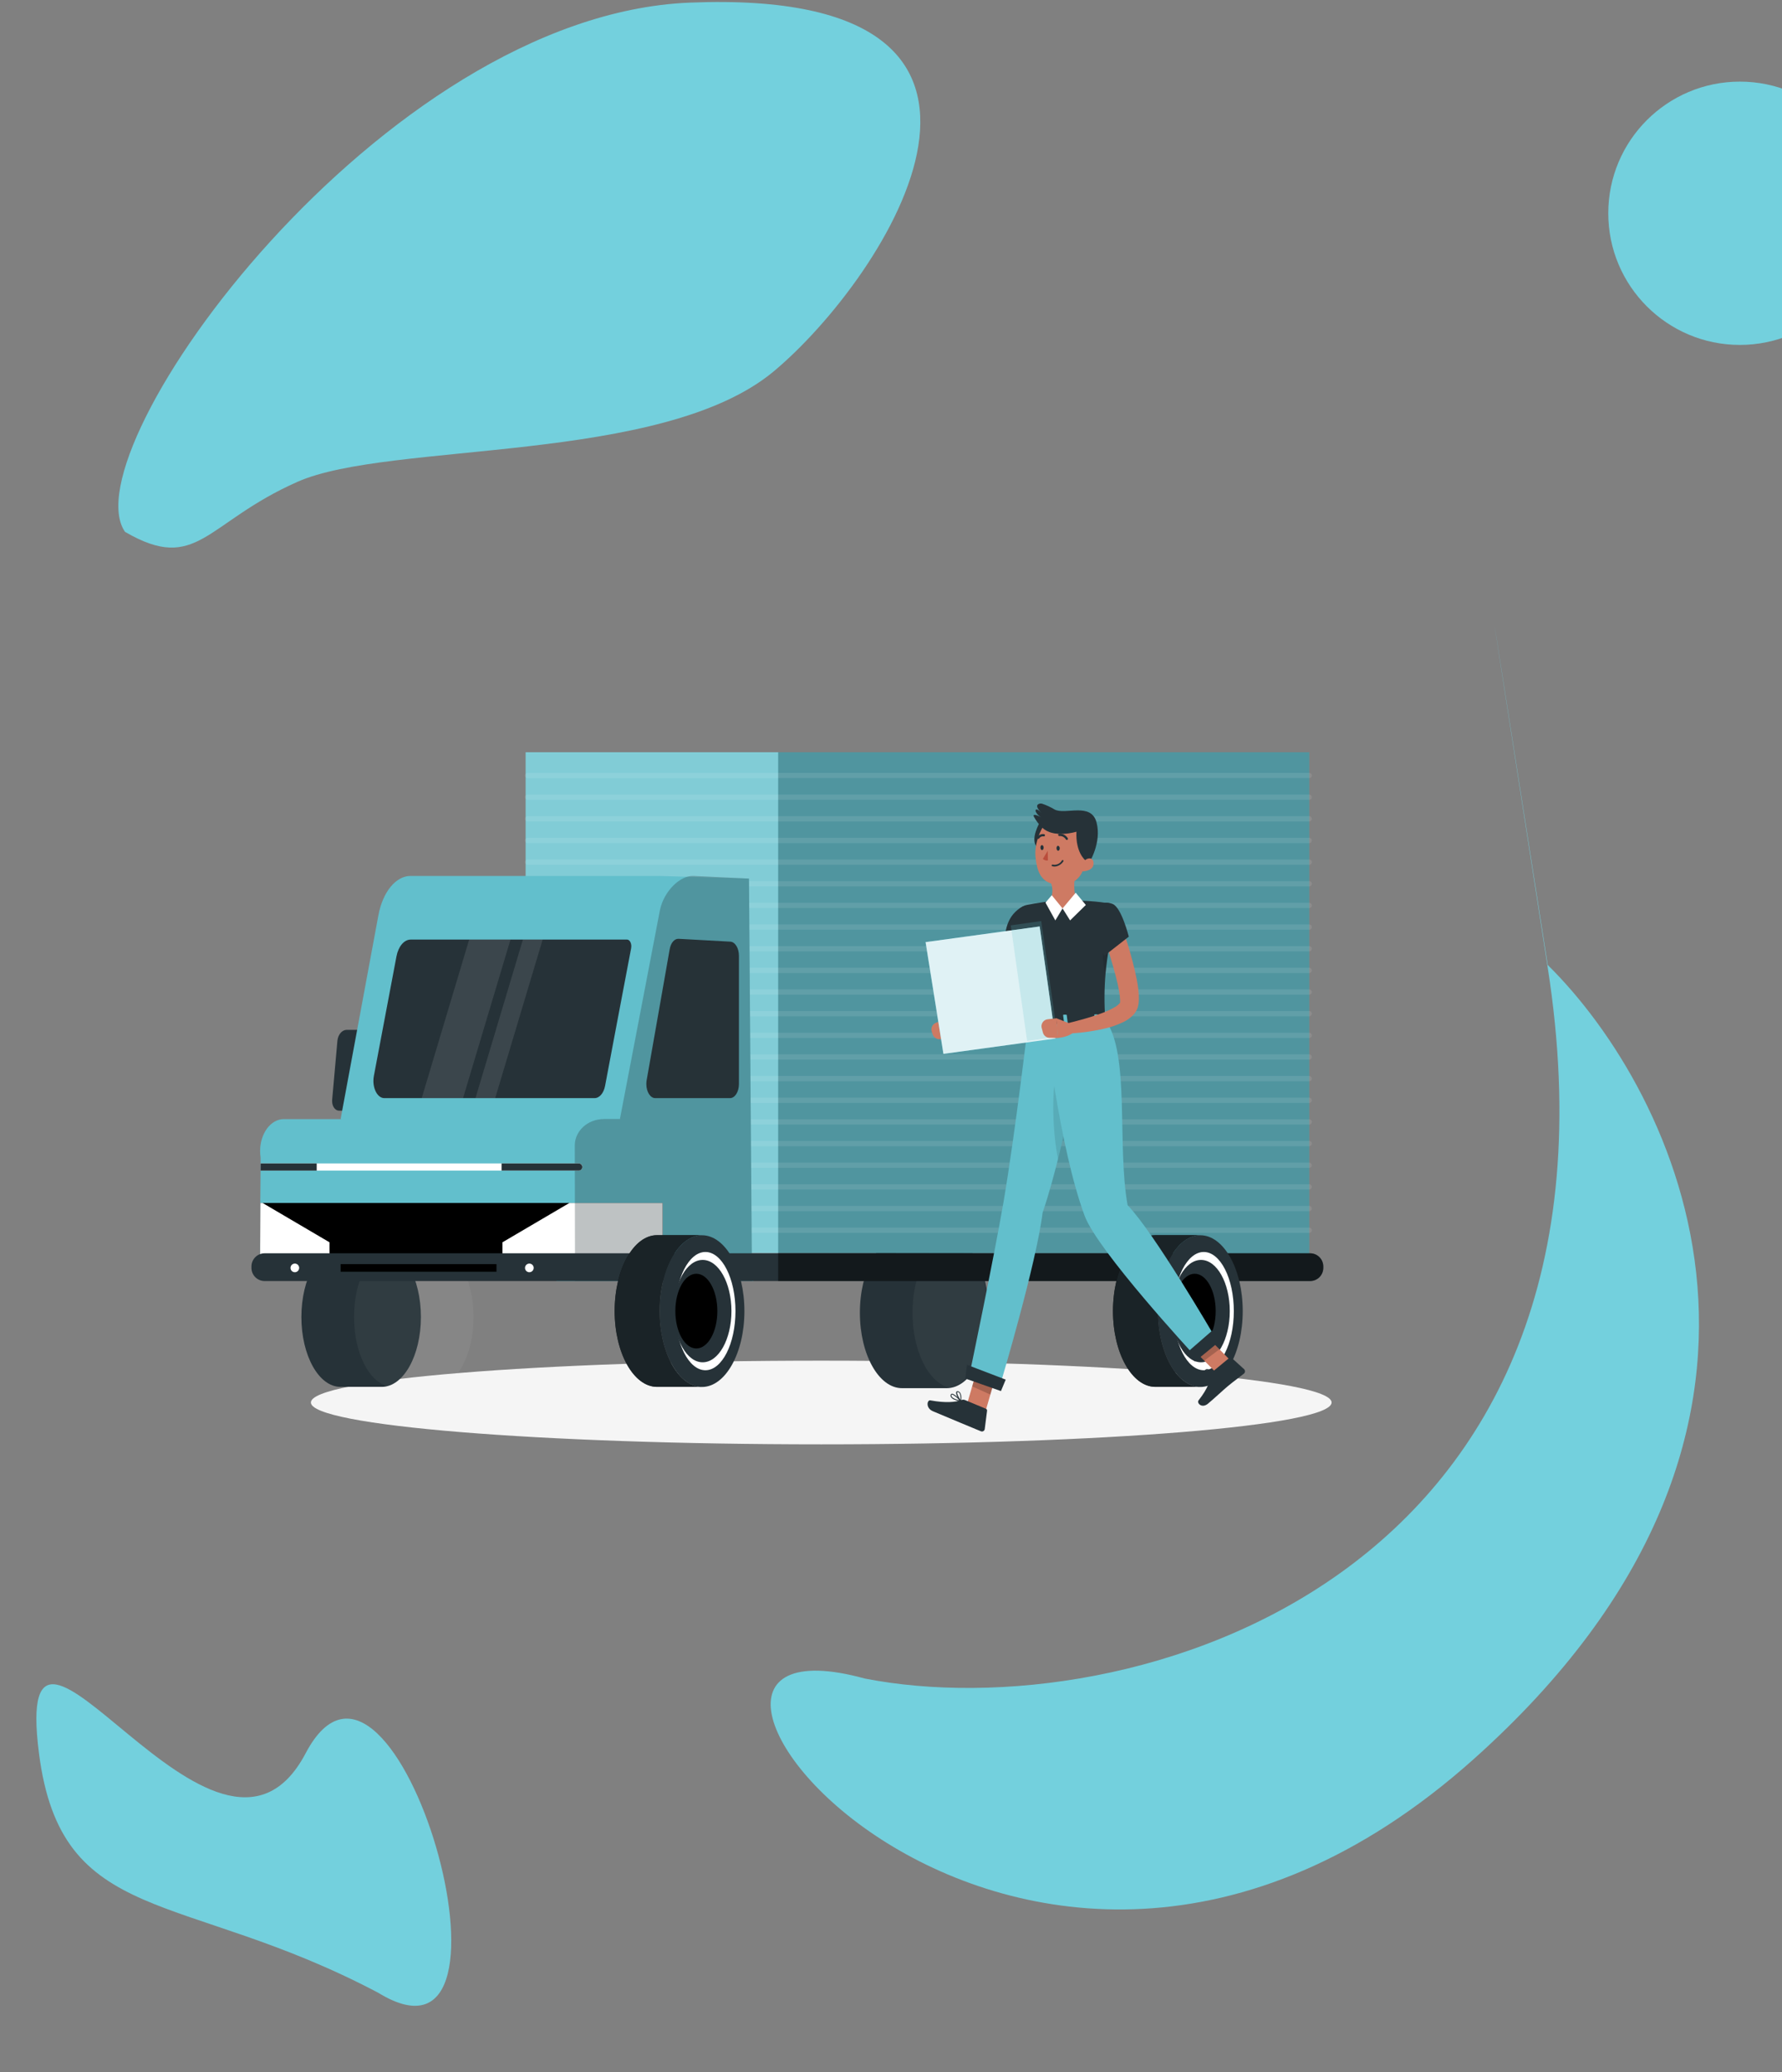 <svg width="677" height="787" viewBox="0 0 677 787" fill="none" xmlns="http://www.w3.org/2000/svg">
<rect x="0" y="0" width="677" height="787" fill="#808080" stroke="none"/>
<path d="M312 548.56C419.082 548.56 505.89 541.446 505.89 532.67C505.89 523.894 419.082 516.78 312 516.78C204.917 516.78 118.11 523.894 118.11 532.67C118.11 541.446 204.917 548.56 312 548.56Z" fill="#F5F5F5"/>
<path d="M359.68 469.92H342.68C333.83 469.92 326.68 482.75 326.68 498.58C326.68 514.41 333.85 527.23 342.68 527.23H359.68C368.53 527.23 375.68 514.4 375.68 498.58C375.68 482.76 368.53 469.92 359.68 469.92Z" fill="#263238"/>
<mask id="mask0_15_1856" style="mask-type:luminance" maskUnits="userSpaceOnUse" x="326" y="469" width="50" height="59">
<path d="M359.68 469.92H342.68C333.83 469.92 326.68 482.75 326.68 498.58C326.68 514.41 333.85 527.23 342.68 527.23H359.68C368.53 527.23 375.68 514.4 375.68 498.58C375.68 482.76 368.53 469.92 359.68 469.92Z" fill="white"/>
</mask>
<g mask="url(#mask0_15_1856)">
<path opacity="0.05" d="M379.68 469.92H362.68C353.83 469.92 346.68 482.75 346.68 498.58C346.68 514.41 353.85 527.23 362.68 527.23H379.68C388.53 527.23 395.68 514.4 395.68 498.58C395.68 482.76 388.53 469.92 379.68 469.92Z" fill="white"/>
</g>
<path d="M497.39 476.06L199.7 475.85V285.7H497.39V476.06Z" fill="#62BFCC"/>
<path opacity="0.3" d="M497.39 285.7H295.63V476.05H497.39V285.7Z" fill="#263238"/>
<path opacity="0.2" d="M295.63 285.7H199.7V479.81H295.63V285.7Z" fill="white"/>
<path opacity="0.1" d="M200.42 294.54H497.39" stroke="white" stroke-width="2" stroke-linecap="round" stroke-linejoin="round"/>
<path opacity="0.1" d="M200.42 302.77H497.39" stroke="white" stroke-width="2" stroke-linecap="round" stroke-linejoin="round"/>
<path opacity="0.1" d="M200.42 310.99H497.39" stroke="white" stroke-width="2" stroke-linecap="round" stroke-linejoin="round"/>
<path opacity="0.1" d="M200.42 319.21H497.39" stroke="white" stroke-width="2" stroke-linecap="round" stroke-linejoin="round"/>
<path opacity="0.1" d="M200.42 327.44H497.39" stroke="white" stroke-width="2" stroke-linecap="round" stroke-linejoin="round"/>
<path opacity="0.1" d="M200.42 335.66H497.39" stroke="white" stroke-width="2" stroke-linecap="round" stroke-linejoin="round"/>
<path opacity="0.1" d="M200.42 343.88H497.39" stroke="white" stroke-width="2" stroke-linecap="round" stroke-linejoin="round"/>
<path opacity="0.1" d="M200.42 352.1H497.39" stroke="white" stroke-width="2" stroke-linecap="round" stroke-linejoin="round"/>
<path opacity="0.1" d="M200.42 360.33H497.39" stroke="white" stroke-width="2" stroke-linecap="round" stroke-linejoin="round"/>
<path opacity="0.1" d="M200.42 368.55H497.39" stroke="white" stroke-width="2" stroke-linecap="round" stroke-linejoin="round"/>
<path opacity="0.1" d="M200.42 376.77H497.39" stroke="white" stroke-width="2" stroke-linecap="round" stroke-linejoin="round"/>
<path opacity="0.1" d="M200.42 385H497.39" stroke="white" stroke-width="2" stroke-linecap="round" stroke-linejoin="round"/>
<path opacity="0.1" d="M200.42 393.22H497.39" stroke="white" stroke-width="2" stroke-linecap="round" stroke-linejoin="round"/>
<path opacity="0.1" d="M200.42 401.44H497.39" stroke="white" stroke-width="2" stroke-linecap="round" stroke-linejoin="round"/>
<path opacity="0.1" d="M200.42 409.66H497.39" stroke="white" stroke-width="2" stroke-linecap="round" stroke-linejoin="round"/>
<path opacity="0.1" d="M200.42 417.89H497.39" stroke="white" stroke-width="2" stroke-linecap="round" stroke-linejoin="round"/>
<path opacity="0.1" d="M200.42 426.11H497.39" stroke="white" stroke-width="2" stroke-linecap="round" stroke-linejoin="round"/>
<path opacity="0.1" d="M200.42 434.33H497.39" stroke="white" stroke-width="2" stroke-linecap="round" stroke-linejoin="round"/>
<path opacity="0.1" d="M200.42 442.56H497.39" stroke="white" stroke-width="2" stroke-linecap="round" stroke-linejoin="round"/>
<path opacity="0.1" d="M200.42 450.78H497.39" stroke="white" stroke-width="2" stroke-linecap="round" stroke-linejoin="round"/>
<path opacity="0.1" d="M200.42 459H497.39" stroke="white" stroke-width="2" stroke-linecap="round" stroke-linejoin="round"/>
<path opacity="0.1" d="M200.42 467.23H497.39" stroke="white" stroke-width="2" stroke-linecap="round" stroke-linejoin="round"/>
<path d="M145.07 473.66H129.34C121.14 473.66 114.5 485.54 114.5 500.2C114.5 514.86 121.14 526.73 129.34 526.73H145.07C153.27 526.73 159.91 514.85 159.91 500.2C159.91 485.55 153.27 473.66 145.07 473.66Z" fill="#263238"/>
<path opacity="0.05" d="M165.08 473.66H149.34C141.14 473.66 134.5 485.54 134.5 500.2C134.5 514.86 141.14 526.73 149.34 526.73H165.08C173.27 526.73 179.92 514.85 179.92 500.2C179.92 485.55 173.27 473.66 165.08 473.66Z" fill="white"/>
<path d="M136.32 421.83H128.88C127.42 421.88 126.22 420.32 126.19 418.34C126.17 418.134 126.17 417.926 126.19 417.72L128.19 395.25C128.44 392.94 129.87 391.25 131.59 391.14H139.1C140.55 391.14 141.75 392.67 141.78 394.65C141.78 394.85 141.78 395.05 141.78 395.25L139.78 417.72C139.48 420 138 421.77 136.32 421.83Z" fill="#263238"/>
<path d="M143.76 347.61L129.41 425L285.64 486.2L284.55 333.68L250.19 332.68H156.07C150.41 332.63 145.42 338.71 143.76 347.61Z" fill="#62BFCC"/>
<path d="M260 360.06C254.17 359.8 248.94 364.58 247.23 371.71L235.41 421.23H212.66L211.42 486.56H286.25" fill="#62BFCC"/>
<path d="M146 417.07C143.71 417.07 141.86 414.13 141.86 410.51C141.859 409.879 141.919 409.249 142.04 408.63L150.63 363.19C151.35 359.42 153.55 356.84 156.04 356.85H238.22C239.11 356.85 239.84 357.99 239.84 359.41C239.842 359.662 239.819 359.913 239.77 360.16C237.97 369.52 232.12 400.53 229.88 412.39C229.36 415.17 227.74 417.07 225.88 417.07H146Z" fill="#263238"/>
<path d="M221.62 437.21C221.619 438.006 221.562 438.802 221.45 439.59L221.02 442.52L220.77 444.25L218.93 456.89L215.93 477.44L215.1 483.15H98.81V477.44L98.89 456.89L99 444.6V439.6C98 433 101.19 426.6 106.05 425.27C106.62 425.114 107.209 425.037 107.8 425.04H212.66C217.61 425 221.62 430.48 221.62 437.21Z" fill="#62BFCC"/>
<path d="M280.73 363V411.71C280.73 414.66 279.22 417.06 277.35 417.07H248.93C247.06 417.07 245.55 414.67 245.55 411.71C245.549 411.227 245.59 410.746 245.67 410.27L254.43 360.47C254.85 358.08 256.25 356.47 257.81 356.56L277.47 357.64C279.29 357.75 280.73 360.12 280.73 363Z" fill="#263238"/>
<path opacity="0.1" d="M193.94 356.85H178.24L160.21 417.07H175.92L193.94 356.85Z" fill="white"/>
<path opacity="0.1" d="M206.16 356.85H198.66L180.64 417.07H188.13L206.16 356.85Z" fill="white"/>
<path d="M251.75 456.89V477.44H98.83L98.91 456.89H251.75Z" fill="black"/>
<path d="M230.45 456.89H216.31L190.88 471.83V477.44H251.75V456.89H230.45Z" fill="white"/>
<path d="M125.19 471.83V477.44H98.83L98.91 456.89H99.77L125.19 471.83Z" fill="white"/>
<path opacity="0.3" d="M285.71 486.56L284.55 333.68L263.55 332.68C258.31 332.42 252.26 338.51 250.73 345.57L235.51 425H229.58C222.92 425 218.36 429.85 218.37 435L218.46 486.58H285.71" fill="#263238"/>
<path d="M221.23 443.24C221.228 443.43 221.186 443.617 221.107 443.789C221.027 443.961 220.913 444.115 220.77 444.24C220.526 444.467 220.204 444.592 219.87 444.59H99V441.87H219.9C220.13 441.871 220.356 441.93 220.558 442.042C220.759 442.154 220.928 442.315 221.05 442.51C221.176 442.732 221.239 442.985 221.23 443.24Z" fill="white"/>
<path d="M120.32 441.88V444.6H98.96L98.97 441.88H120.32Z" fill="#263238"/>
<path d="M221.23 443.24C221.228 443.43 221.186 443.617 221.107 443.789C221.027 443.961 220.913 444.115 220.77 444.24C220.526 444.467 220.204 444.592 219.87 444.59H190.55V441.87H219.87C220.1 441.871 220.326 441.93 220.528 442.042C220.729 442.154 220.898 442.315 221.02 442.51C221.157 442.729 221.23 442.982 221.23 443.24Z" fill="#263238"/>
<path d="M502.73 481V481.54C502.73 482.866 502.203 484.138 501.266 485.076C500.328 486.013 499.056 486.54 497.73 486.54H100.53C99.204 486.54 97.932 486.013 96.995 485.076C96.057 484.138 95.53 482.866 95.53 481.54V481C95.53 479.674 96.057 478.402 96.995 477.464C97.932 476.527 99.204 476 100.53 476H497.73C499.056 476 500.328 476.527 501.266 477.464C502.203 478.402 502.73 479.674 502.73 481Z" fill="#263238"/>
<path d="M188.61 480.11H129.41V483H188.61V480.11Z" fill="black"/>
<path d="M113.66 481.55C113.66 481.876 113.563 482.194 113.383 482.466C113.202 482.737 112.945 482.948 112.644 483.073C112.343 483.199 112.012 483.232 111.692 483.169C111.372 483.106 111.078 482.95 110.847 482.72C110.616 482.49 110.458 482.197 110.393 481.878C110.328 481.559 110.359 481.227 110.483 480.925C110.606 480.624 110.816 480.365 111.086 480.183C111.356 480 111.674 479.902 112 479.9C112.218 479.899 112.433 479.94 112.634 480.023C112.836 480.105 113.019 480.226 113.173 480.38C113.327 480.533 113.45 480.715 113.533 480.916C113.617 481.117 113.66 481.332 113.66 481.55Z" fill="white"/>
<path d="M202.75 481.55C202.75 481.876 202.653 482.195 202.472 482.467C202.291 482.738 202.033 482.949 201.732 483.074C201.43 483.199 201.098 483.232 200.778 483.168C200.458 483.105 200.164 482.947 199.933 482.717C199.703 482.486 199.545 482.192 199.482 481.872C199.418 481.552 199.451 481.22 199.576 480.918C199.701 480.617 199.912 480.359 200.183 480.178C200.455 479.997 200.774 479.9 201.1 479.9C201.317 479.9 201.531 479.943 201.732 480.026C201.932 480.108 202.114 480.23 202.267 480.383C202.42 480.536 202.542 480.718 202.624 480.918C202.707 481.119 202.75 481.333 202.75 481.55Z" fill="white"/>
<path d="M250.59 497.93C250.59 482.02 257.8 469.12 266.7 469.12H249.61C240.72 469.12 233.51 482.02 233.51 497.93C233.51 513.84 240.72 526.73 249.61 526.73H266.7C257.8 526.76 250.59 513.87 250.59 497.93Z" fill="black"/>
<path opacity="0.7" d="M250.59 497.93C250.59 482.02 257.8 469.12 266.7 469.12H249.61C240.72 469.12 233.51 482.02 233.51 497.93C233.51 513.84 240.72 526.73 249.61 526.73H266.7C257.8 526.76 250.59 513.87 250.59 497.93Z" fill="#263238"/>
<path d="M266.7 526.77C275.597 526.77 282.81 513.871 282.81 497.96C282.81 482.049 275.597 469.15 266.7 469.15C257.803 469.15 250.59 482.049 250.59 497.96C250.59 513.871 257.803 526.77 266.7 526.77Z" fill="#263238"/>
<path d="M267.99 520.42C274.297 520.42 279.41 510.364 279.41 497.96C279.41 485.556 274.297 475.5 267.99 475.5C261.683 475.5 256.57 485.556 256.57 497.96C256.57 510.364 261.683 520.42 267.99 520.42Z" fill="white"/>
<path d="M266.95 517.4C272.986 517.4 277.88 508.696 277.88 497.96C277.88 487.223 272.986 478.52 266.95 478.52C260.914 478.52 256.02 487.223 256.02 497.96C256.02 508.696 260.914 517.4 266.95 517.4Z" fill="#263238"/>
<path d="M264.55 512.15C268.957 512.15 272.53 505.797 272.53 497.96C272.53 490.123 268.957 483.77 264.55 483.77C260.143 483.77 256.57 490.123 256.57 497.96C256.57 505.797 260.143 512.15 264.55 512.15Z" fill="black"/>
<path opacity="0.5" d="M502.73 481V481.54C502.73 482.866 502.203 484.138 501.266 485.076C500.328 486.013 499.056 486.54 497.73 486.54H295.63V476H497.73C499.056 476 500.328 476.527 501.266 477.464C502.203 478.402 502.73 479.674 502.73 481Z" fill="black"/>
<path d="M439.92 497.93C439.92 482.02 447.13 469.12 456.02 469.12H438.94C430.04 469.12 422.83 482.02 422.83 497.93C422.83 513.84 430.04 526.73 438.94 526.73H456C447.13 526.76 439.92 513.87 439.92 497.93Z" fill="black"/>
<path opacity="0.7" d="M439.92 497.93C439.92 482.02 447.13 469.12 456.02 469.12H438.94C430.04 469.12 422.83 482.02 422.83 497.93C422.83 513.84 430.04 526.73 438.94 526.73H456C447.13 526.76 439.92 513.87 439.92 497.93Z" fill="#263238"/>
<path d="M456.02 526.77C464.917 526.77 472.13 513.871 472.13 497.96C472.13 482.049 464.917 469.15 456.02 469.15C447.123 469.15 439.91 482.049 439.91 497.96C439.91 513.871 447.123 526.77 456.02 526.77Z" fill="#263238"/>
<path d="M457.32 520.42C463.627 520.42 468.74 510.364 468.74 497.96C468.74 485.556 463.627 475.5 457.32 475.5C451.013 475.5 445.9 485.556 445.9 497.96C445.9 510.364 451.013 520.42 457.32 520.42Z" fill="white"/>
<path d="M456.27 517.4C462.307 517.4 467.2 508.696 467.2 497.96C467.2 487.223 462.307 478.52 456.27 478.52C450.234 478.52 445.34 487.223 445.34 497.96C445.34 508.696 450.234 517.4 456.27 517.4Z" fill="#263238"/>
<path d="M453.87 512.15C458.277 512.15 461.85 505.797 461.85 497.96C461.85 490.123 458.277 483.77 453.87 483.77C449.463 483.77 445.89 490.123 445.89 497.96C445.89 505.797 449.463 512.15 453.87 512.15Z" fill="black"/>
<path d="M390.86 357C390.66 360.85 390.31 364.57 389.74 368.36C389.248 372.275 388.391 376.135 387.18 379.89C386.798 380.984 386.32 382.041 385.75 383.05C385.354 383.73 384.87 384.356 384.31 384.91L384.03 385.17L383.87 385.29L383.79 385.36L383.45 385.59L382.78 386.06C381.082 387.15 379.296 388.097 377.44 388.89C373.919 390.438 370.259 391.65 366.51 392.51L365.21 388.95C368.39 387.19 371.65 385.39 374.62 383.52C376.072 382.629 377.468 381.651 378.8 380.59L379.24 380.22L379.46 380.03C379.46 380.03 379.55 379.88 379.66 379.64C379.952 378.993 380.193 378.325 380.38 377.64C380.832 375.995 381.19 374.326 381.45 372.64C381.76 370.9 382.01 369.13 382.22 367.33C382.63 363.76 382.98 360.1 383.22 356.54L390.86 357Z" fill="#CE7A63"/>
<path d="M367.58 389L361.44 387.1L362.59 394.53C362.59 394.53 366.59 394.03 368.59 391.79L367.58 389Z" fill="#CE7A63"/>
<path d="M354 391.88L354.34 392.88C354.532 393.432 354.898 393.907 355.383 394.234C355.868 394.56 356.446 394.72 357.03 394.69L360.16 394.55L359 387.1L355.56 388.45C354.908 388.71 354.381 389.212 354.09 389.851C353.799 390.49 353.767 391.217 354 391.88Z" fill="#CE7A63"/>
<path d="M398.12 349.79C398.12 352.11 397 356.69 396.04 360.13C395.33 362.6 394.74 364.48 394.74 364.48L393.33 364.13L381.71 361.19C381.53 355.19 381.76 348.66 387.71 344.74C391.43 342.28 398.09 345.66 398.12 349.79Z" fill="#263238"/>
<path opacity="0.3" d="M398.11 350.19C397.35 349.39 395.63 349.25 391.88 350.44C386.51 352.14 385.01 358.02 384.94 362.01L393.33 364.13L394.05 364.32L394.74 364.48C394.74 364.48 395.03 363.54 395.45 362.11C395.62 361.53 395.83 360.85 396.03 360.11C397.031 356.875 397.727 353.554 398.11 350.19Z" fill="black"/>
<path d="M374.27 536.47L367.18 533.99L371.64 518.63L378.72 521.12L374.27 536.47Z" fill="#CE7A63"/>
<path d="M469 518.27L463.23 522.57L451.42 510.6L457.19 506.3L469 518.27Z" fill="#CE7A63"/>
<path d="M460.87 520.82L467.1 515.67C467.206 515.579 467.34 515.528 467.48 515.528C467.62 515.528 467.755 515.579 467.86 515.67L472.64 520.01C472.747 520.117 472.833 520.244 472.891 520.384C472.949 520.524 472.979 520.674 472.979 520.825C472.979 520.976 472.949 521.126 472.891 521.266C472.833 521.406 472.747 521.533 472.64 521.64L472.54 521.73C470.34 523.49 469.18 524.23 466.44 526.49C464.76 527.88 461.23 531.21 458.9 533.13C456.57 535.05 454.55 532.86 455.35 531.85C458.92 527.33 459.75 524.35 460.17 521.91C460.271 521.477 460.518 521.092 460.87 520.82Z" fill="#263238"/>
<path d="M366.7 531.77L374.58 535.06C374.721 535.121 374.837 535.227 374.913 535.36C374.989 535.494 375.019 535.648 375 535.8L374.11 542.75C374.075 543.028 373.931 543.281 373.71 543.454C373.489 543.626 373.208 543.704 372.93 543.67C372.827 543.659 372.725 543.632 372.63 543.59C369.84 542.46 368.53 541.9 365.07 540.45L354.45 536C351.57 534.79 352.19 531.63 353.45 531.86C359.28 532.92 363.04 532.57 365.34 531.7C365.56 531.621 365.794 531.587 366.027 531.599C366.261 531.611 366.489 531.669 366.7 531.77Z" fill="#263238"/>
<path opacity="0.2" d="M371.64 518.64L369.35 526.55L376.25 529.67L378.73 521.12L371.64 518.64Z" fill="black"/>
<path opacity="0.2" d="M457.2 506.3L451.42 510.6L457.51 516.77L463.28 512.47L457.2 506.3Z" fill="black"/>
<path d="M419.92 387.33L390.72 387.75C386.72 365.14 385.72 354.35 385.72 349.16C385.715 347.866 386.162 346.61 386.983 345.61C387.805 344.609 388.95 343.927 390.22 343.68C392 343.33 394.22 342.93 396.45 342.62C397.21 342.52 397.98 342.42 398.74 342.34C403.15 341.962 407.581 341.898 412 342.15C412.66 342.15 413.31 342.21 414 342.25C417 342.44 419.74 342.82 421.69 343.12C422.392 343.233 423.019 343.62 423.436 344.195C423.852 344.771 424.023 345.489 423.91 346.19C423.915 346.24 423.915 346.29 423.91 346.34C423.05 350.34 422.35 353.89 421.79 357.05C420.9 362.05 420.34 366.13 420.01 369.69C419.51 375.558 419.48 381.457 419.92 387.33Z" fill="#263238"/>
<path opacity="0.1" d="M420 369.72C418.53 365.31 418.61 356.16 420.19 353.2L421.8 357.07C420.89 362.1 420.33 366.16 420 369.72Z" fill="black"/>
<path d="M390.72 387.75C390.72 387.75 385.72 430.26 381.21 456.75C377.64 477.49 368.62 520.66 368.62 520.66L380.33 524.81C380.33 524.81 393.74 479.81 396.09 460.59C405.54 432.88 412.34 387.54 412.34 387.54L390.72 387.75Z" fill="#62BFCC"/>
<path d="M366.72 523.56L380.27 528.33L382.08 523.98L367.38 518.36L366.72 523.56Z" fill="#263238"/>
<path opacity="0.1" d="M405.52 400.38L401.14 408.77C399.54 415.09 399.92 430.47 401.95 440.19C405.59 425.54 408.5 410.12 410.31 399.77L405.52 400.38Z" fill="black"/>
<path d="M397.06 387.75C397.06 387.75 402.29 435.33 412.06 461.75C416.96 475 453.31 514.28 453.31 514.28L461.51 507.72C461.51 507.72 438.46 468.09 428.38 457.72C424.27 434.72 429.44 400.24 419.89 387.34L397.06 387.75Z" fill="#62BFCC"/>
<path d="M454 517.09L463.62 509.21L461.02 504.94L450.49 514.11L454 517.09Z" fill="#263238"/>
<path d="M420.38 385.62L421.73 388.21C421.83 388.41 421.6 388.63 421.26 388.63L390.62 389.07C390.35 389.07 390.14 388.94 390.11 388.78L389.82 386.17C389.82 385.99 390.03 385.83 390.31 385.83L419.89 385.4C419.983 385.394 420.077 385.412 420.162 385.45C420.247 385.488 420.322 385.546 420.38 385.62Z" fill="#263238"/>
<path d="M416.41 389H417.22C417.37 389 417.49 388.91 417.48 388.82L417.05 385.42C417.05 385.32 416.91 385.25 416.75 385.25H416C415.84 385.25 415.72 385.34 415.74 385.43L416.16 388.82C416.11 388.9 416.26 389 416.41 389Z" fill="#62BFCC"/>
<path d="M392.82 389.32H393.62C393.78 389.32 393.89 389.23 393.88 389.13L393.47 385.74C393.47 385.64 393.31 385.56 393.15 385.56H392.35C392.19 385.56 392.07 385.65 392.08 385.75L392.5 389.14C392.52 389.24 392.66 389.32 392.82 389.32Z" fill="#62BFCC"/>
<path d="M404.62 389.13H405.42C405.58 389.13 405.7 389.04 405.69 388.94L405.27 385.55C405.27 385.44 405.12 385.36 404.96 385.37H404.16C404 385.37 403.89 385.46 403.89 385.56L404.31 388.95C404.3 389.07 404.46 389.13 404.62 389.13Z" fill="#62BFCC"/>
<path d="M351.64 357.82L394.98 351.87L400.98 394.42L358.42 400.26L351.64 357.82Z" fill="#62BFCC"/>
<path opacity="0.8" d="M351.64 357.82L394.98 351.87L400.98 394.42L358.42 400.26L351.64 357.82Z" fill="white"/>
<path opacity="0.2" d="M395.575 349.815L384.002 351.452L390.21 395.349L401.783 393.712L395.575 349.815Z" fill="#62BFCC"/>
<path d="M407.27 389.06L401.27 386.71L401.86 394.21C401.86 394.21 405.86 394.01 408.01 391.92L407.27 389.06Z" fill="#CE7A63"/>
<path d="M426.14 351.72C427.75 356.22 429.14 360.72 430.32 365.32C430.92 367.63 431.48 369.95 431.93 372.32C432.15 373.52 432.34 374.74 432.48 376.01C432.641 377.337 432.698 378.674 432.65 380.01C432.622 380.88 432.488 381.743 432.25 382.58C431.922 383.61 431.372 384.555 430.64 385.35C429.571 386.496 428.3 387.435 426.89 388.12C424.582 389.24 422.153 390.089 419.65 390.65C414.971 391.735 410.2 392.375 405.4 392.56L404.93 388.79C407.12 388.27 409.36 387.69 411.54 387.08C413.72 386.47 415.89 385.79 417.97 385.03C419.957 384.347 421.873 383.473 423.69 382.42C424.351 382.034 424.939 381.537 425.43 380.95C425.56 380.75 425.56 380.7 425.54 380.7C425.56 380.404 425.56 380.106 425.54 379.81C425.502 378.841 425.399 377.875 425.23 376.92C425.07 375.92 424.85 374.8 424.61 373.7C424.11 371.56 423.55 369.37 422.92 367.18C421.67 362.84 420.26 358.43 418.85 354.18L426.14 351.72Z" fill="#CE7A63"/>
<path d="M395.74 390.41L396.21 392.15C396.351 392.709 396.671 393.206 397.12 393.567C397.569 393.928 398.124 394.133 398.7 394.15L401.92 394.24L401.33 386.75L398.05 387.12C397.702 387.155 397.364 387.258 397.056 387.424C396.748 387.59 396.475 387.815 396.254 388.086C396.033 388.357 395.868 388.67 395.767 389.005C395.667 389.34 395.634 389.692 395.67 390.04C395.685 390.165 395.708 390.288 395.74 390.41Z" fill="#CE7A63"/>
<path d="M422.73 343.34C426.09 344.71 428.84 355.75 428.84 355.75L419.56 363C419.56 363 412.98 352.7 414.32 348.23C415.46 344.45 418.45 341.61 422.73 343.34Z" fill="#263238"/>
<path d="M458.6 523.94H458.48C458.312 523.929 458.15 523.875 458.009 523.784C457.867 523.693 457.751 523.568 457.67 523.42C457.611 523.335 457.575 523.235 457.566 523.132C457.557 523.028 457.576 522.924 457.62 522.83C458.03 522.03 460.62 521.71 460.9 521.68C460.933 521.674 460.968 521.678 460.998 521.692C461.029 521.707 461.054 521.731 461.07 521.76C461.089 521.788 461.099 521.821 461.099 521.855C461.099 521.889 461.089 521.922 461.07 521.95C460.53 522.68 459.48 523.88 458.6 523.94ZM460.55 522.07C459.55 522.22 458.14 522.55 457.94 522.99C457.916 523.027 457.903 523.071 457.903 523.115C457.903 523.159 457.916 523.203 457.94 523.24C457.987 523.343 458.062 523.43 458.155 523.494C458.249 523.557 458.357 523.594 458.47 523.6C458.97 523.6 459.77 523.06 460.57 522.07H460.55Z" fill="#263238"/>
<path d="M460.78 522C459.91 522 458.17 521.69 457.78 521C457.718 520.88 457.698 520.743 457.723 520.611C457.749 520.478 457.818 520.358 457.92 520.27C458.008 520.173 458.117 520.097 458.238 520.047C458.359 519.997 458.489 519.974 458.62 519.98C459.67 519.98 461 521.59 461.04 521.68C461.055 521.704 461.063 521.732 461.063 521.76C461.063 521.788 461.055 521.816 461.04 521.84C461.032 521.869 461.015 521.896 460.992 521.915C460.969 521.935 460.94 521.947 460.91 521.95L460.78 522ZM458.56 520.34C458.419 520.354 458.288 520.418 458.19 520.52C458.04 520.68 458.07 520.78 458.11 520.86C458.34 521.3 459.71 521.66 460.59 521.66C460.089 521.031 459.409 520.567 458.64 520.33L458.56 520.34Z" fill="#263238"/>
<path d="M362.67 531.61C362.114 531.429 361.629 531.079 361.28 530.61C361.201 530.472 361.153 530.318 361.139 530.159C361.125 530 361.146 529.84 361.2 529.69C361.227 529.604 361.277 529.526 361.344 529.465C361.41 529.403 361.492 529.36 361.58 529.34C362.5 529.17 364.67 531.5 365.09 531.97C365.11 532 365.12 532.034 365.12 532.07C365.12 532.106 365.11 532.14 365.09 532.17C365.073 532.202 365.046 532.227 365.014 532.241C364.981 532.256 364.945 532.259 364.91 532.25C364.144 532.113 363.393 531.899 362.67 531.61ZM361.98 529.73C361.878 529.681 361.764 529.66 361.65 529.67C361.65 529.67 361.56 529.67 361.52 529.79C361.48 529.894 361.464 530.006 361.475 530.117C361.485 530.228 361.521 530.335 361.58 530.43C361.89 530.97 362.96 531.48 364.48 531.81C363.767 530.992 362.93 530.29 362 529.73H361.98Z" fill="#263238"/>
<path d="M364.9 532.23H364.84C364.11 531.5 362.92 529.31 363.33 528.61C363.42 528.46 363.61 528.3 364.04 528.42C365.65 528.89 365.16 532.01 365.13 532.14C365.13 532.173 365.118 532.204 365.096 532.229C365.073 532.253 365.043 532.267 365.01 532.27C364.99 532.274 364.969 532.273 364.949 532.266C364.93 532.259 364.913 532.246 364.9 532.23ZM364.1 528.74H364C363.84 528.69 363.72 528.74 363.68 528.74C363.44 529.15 364.21 530.8 364.91 531.68C364.9 530.91 365 529.14 364.1 528.74Z" fill="#263238"/>
<path d="M395.08 312.23C395.08 312.23 391.08 318.92 394.08 321.85C397.08 324.78 397.96 314.39 397.96 314.39L395.08 312.23Z" fill="#263238"/>
<path d="M413.66 327.93C413.66 327.93 418.66 320.11 416.58 312.34C414.5 304.57 404.78 309.59 400.68 307.46C399.178 306.547 397.578 305.806 395.91 305.25C395.642 305.171 395.359 305.154 395.084 305.2C394.808 305.247 394.547 305.357 394.32 305.52C393.32 306.4 395.06 308.05 395.6 308.67C395.268 308.286 394.884 307.949 394.46 307.67C393.93 307.32 393.22 307.29 393.46 308.18C393.871 309.136 394.608 309.916 395.54 310.38C395.15 310.16 392.84 308.99 392.68 309.72C392.66 309.897 392.706 310.075 392.81 310.22C394.31 313.02 397.33 316.54 400.81 316.61C405 316.67 409 328.46 413.66 327.93Z" fill="#263238"/>
<path d="M415.43 328.28C415.17 330.92 411.25 330.95 411.25 330.95C410.609 332.461 409.542 333.753 408.18 334.67C408.06 336.264 408.113 337.867 408.34 339.45C409 341.94 409.84 342.8 410.89 343.36L410.05 344.19C408.442 345.118 406.626 345.623 404.77 345.66L403.67 345.02L402.23 345.25C398.23 343.94 399.23 341.25 399.23 341.25C399.96 339.423 399.999 337.393 399.34 335.54C395.5 334.34 393.93 331 393.39 325.38C392.85 319.76 396.01 314.38 396.01 314.38C400.35 318.57 408.95 315.88 408.95 315.88C408.58 323.76 412.26 326.67 412.26 326.67C413.47 325.59 415.68 325.65 415.43 328.28Z" fill="#CE7A63"/>
<path d="M401.47 329C402.502 328.711 403.394 328.057 403.98 327.16C404.027 327.089 404.045 327.003 404.031 326.919C404.016 326.835 403.969 326.76 403.9 326.71C403.866 326.685 403.827 326.667 403.786 326.657C403.745 326.646 403.702 326.645 403.66 326.651C403.619 326.658 403.578 326.672 403.542 326.694C403.506 326.717 403.475 326.746 403.45 326.78C403.113 327.387 402.59 327.869 401.958 328.157C401.326 328.445 400.619 328.523 399.94 328.38C399.859 328.355 399.772 328.363 399.697 328.402C399.622 328.442 399.565 328.509 399.54 328.59C399.515 328.672 399.522 328.761 399.562 328.838C399.601 328.914 399.668 328.973 399.75 329C400.314 329.147 400.906 329.147 401.47 329Z" fill="#263238"/>
<path d="M402.61 322.12C402.61 322.63 402.41 323.07 402.07 323.12C401.73 323.17 401.42 322.75 401.38 322.24C401.34 321.73 401.59 321.24 401.93 321.24C402.27 321.24 402.57 321.6 402.61 322.12Z" fill="#263238"/>
<path d="M396.49 321.86C396.49 322.37 396.29 322.81 395.95 322.86C395.61 322.91 395.31 322.49 395.27 321.98C395.23 321.47 395.47 321.03 395.81 320.98C396.15 320.93 396.46 321.34 396.49 321.86Z" fill="#263238"/>
<path d="M398.11 326.81L398.04 323.11L396.2 326.23C396.455 326.464 396.758 326.638 397.089 326.738C397.42 326.838 397.769 326.863 398.11 326.81Z" fill="#BA4D3C"/>
<path d="M405.4 319C405.444 318.988 405.484 318.968 405.52 318.94C405.569 318.911 405.611 318.873 405.645 318.827C405.679 318.782 405.703 318.73 405.716 318.675C405.729 318.62 405.731 318.563 405.721 318.507C405.712 318.451 405.691 318.398 405.66 318.35C405.327 317.792 404.844 317.338 404.266 317.041C403.688 316.744 403.038 316.616 402.39 316.67C402.334 316.676 402.279 316.694 402.23 316.721C402.181 316.749 402.137 316.786 402.103 316.831C402.068 316.876 402.043 316.927 402.029 316.982C402.015 317.037 402.012 317.094 402.02 317.15C402.035 317.263 402.094 317.365 402.184 317.434C402.274 317.503 402.387 317.534 402.5 317.52C402.984 317.49 403.466 317.593 403.895 317.819C404.323 318.045 404.681 318.384 404.93 318.8C404.977 318.879 405.048 318.941 405.132 318.977C405.217 319.013 405.311 319.021 405.4 319Z" fill="#263238"/>
<path d="M394.55 318.59C394.662 318.561 394.759 318.489 394.82 318.39C394.999 318.119 395.254 317.905 395.552 317.776C395.85 317.646 396.179 317.606 396.5 317.66C396.555 317.672 396.612 317.672 396.668 317.661C396.723 317.65 396.776 317.628 396.822 317.596C396.869 317.564 396.909 317.524 396.939 317.476C396.97 317.429 396.99 317.376 397 317.32C397.021 317.209 396.996 317.094 396.933 317C396.869 316.907 396.771 316.842 396.66 316.82C396.165 316.728 395.654 316.788 395.194 316.991C394.734 317.195 394.345 317.532 394.08 317.96C394.024 318.059 394.009 318.175 394.037 318.285C394.064 318.395 394.134 318.49 394.23 318.55C394.328 318.602 394.442 318.617 394.55 318.59Z" fill="#263238"/>
<path d="M412.52 343.71L410.37 345.81L406.54 349.57L405.1 347.28L403.67 345.02L408.67 339.06L412.31 343.46L412.52 343.71Z" fill="white"/>
<path d="M403.67 345.02L402.56 346.87L400.93 349.57L397.19 342.82L399.58 340.01L403.67 345.02Z" fill="white"/>
<path d="M262 1C144.8 5.8 26 171 47.5 202C75 218 78 198.5 113 183C148 167.5 251.5 176.5 294 141C336.5 105.5 408.5 -5 262 1Z" fill="#73D0DD"/>
<circle cx="661" cy="81" r="50" fill="#73D0DD"/>
<path d="M14.79 665.77C23.22 732.152 69.158 717.473 143.693 756.855C205.291 794.621 149.898 601.769 116.104 665.911C82.31 730.054 4.253 582.793 14.79 665.77Z" fill="#73D0DD"/>
<path d="M588 367.5C624.4 601.1 428 657 328.5 637.5C217.5 607 385 824.5 560 668C700 542.8 637 414.833 588 366.5C572.833 269.5 551.6 133.9 588 367.5Z" fill="#73D0DD"/>
</svg>
